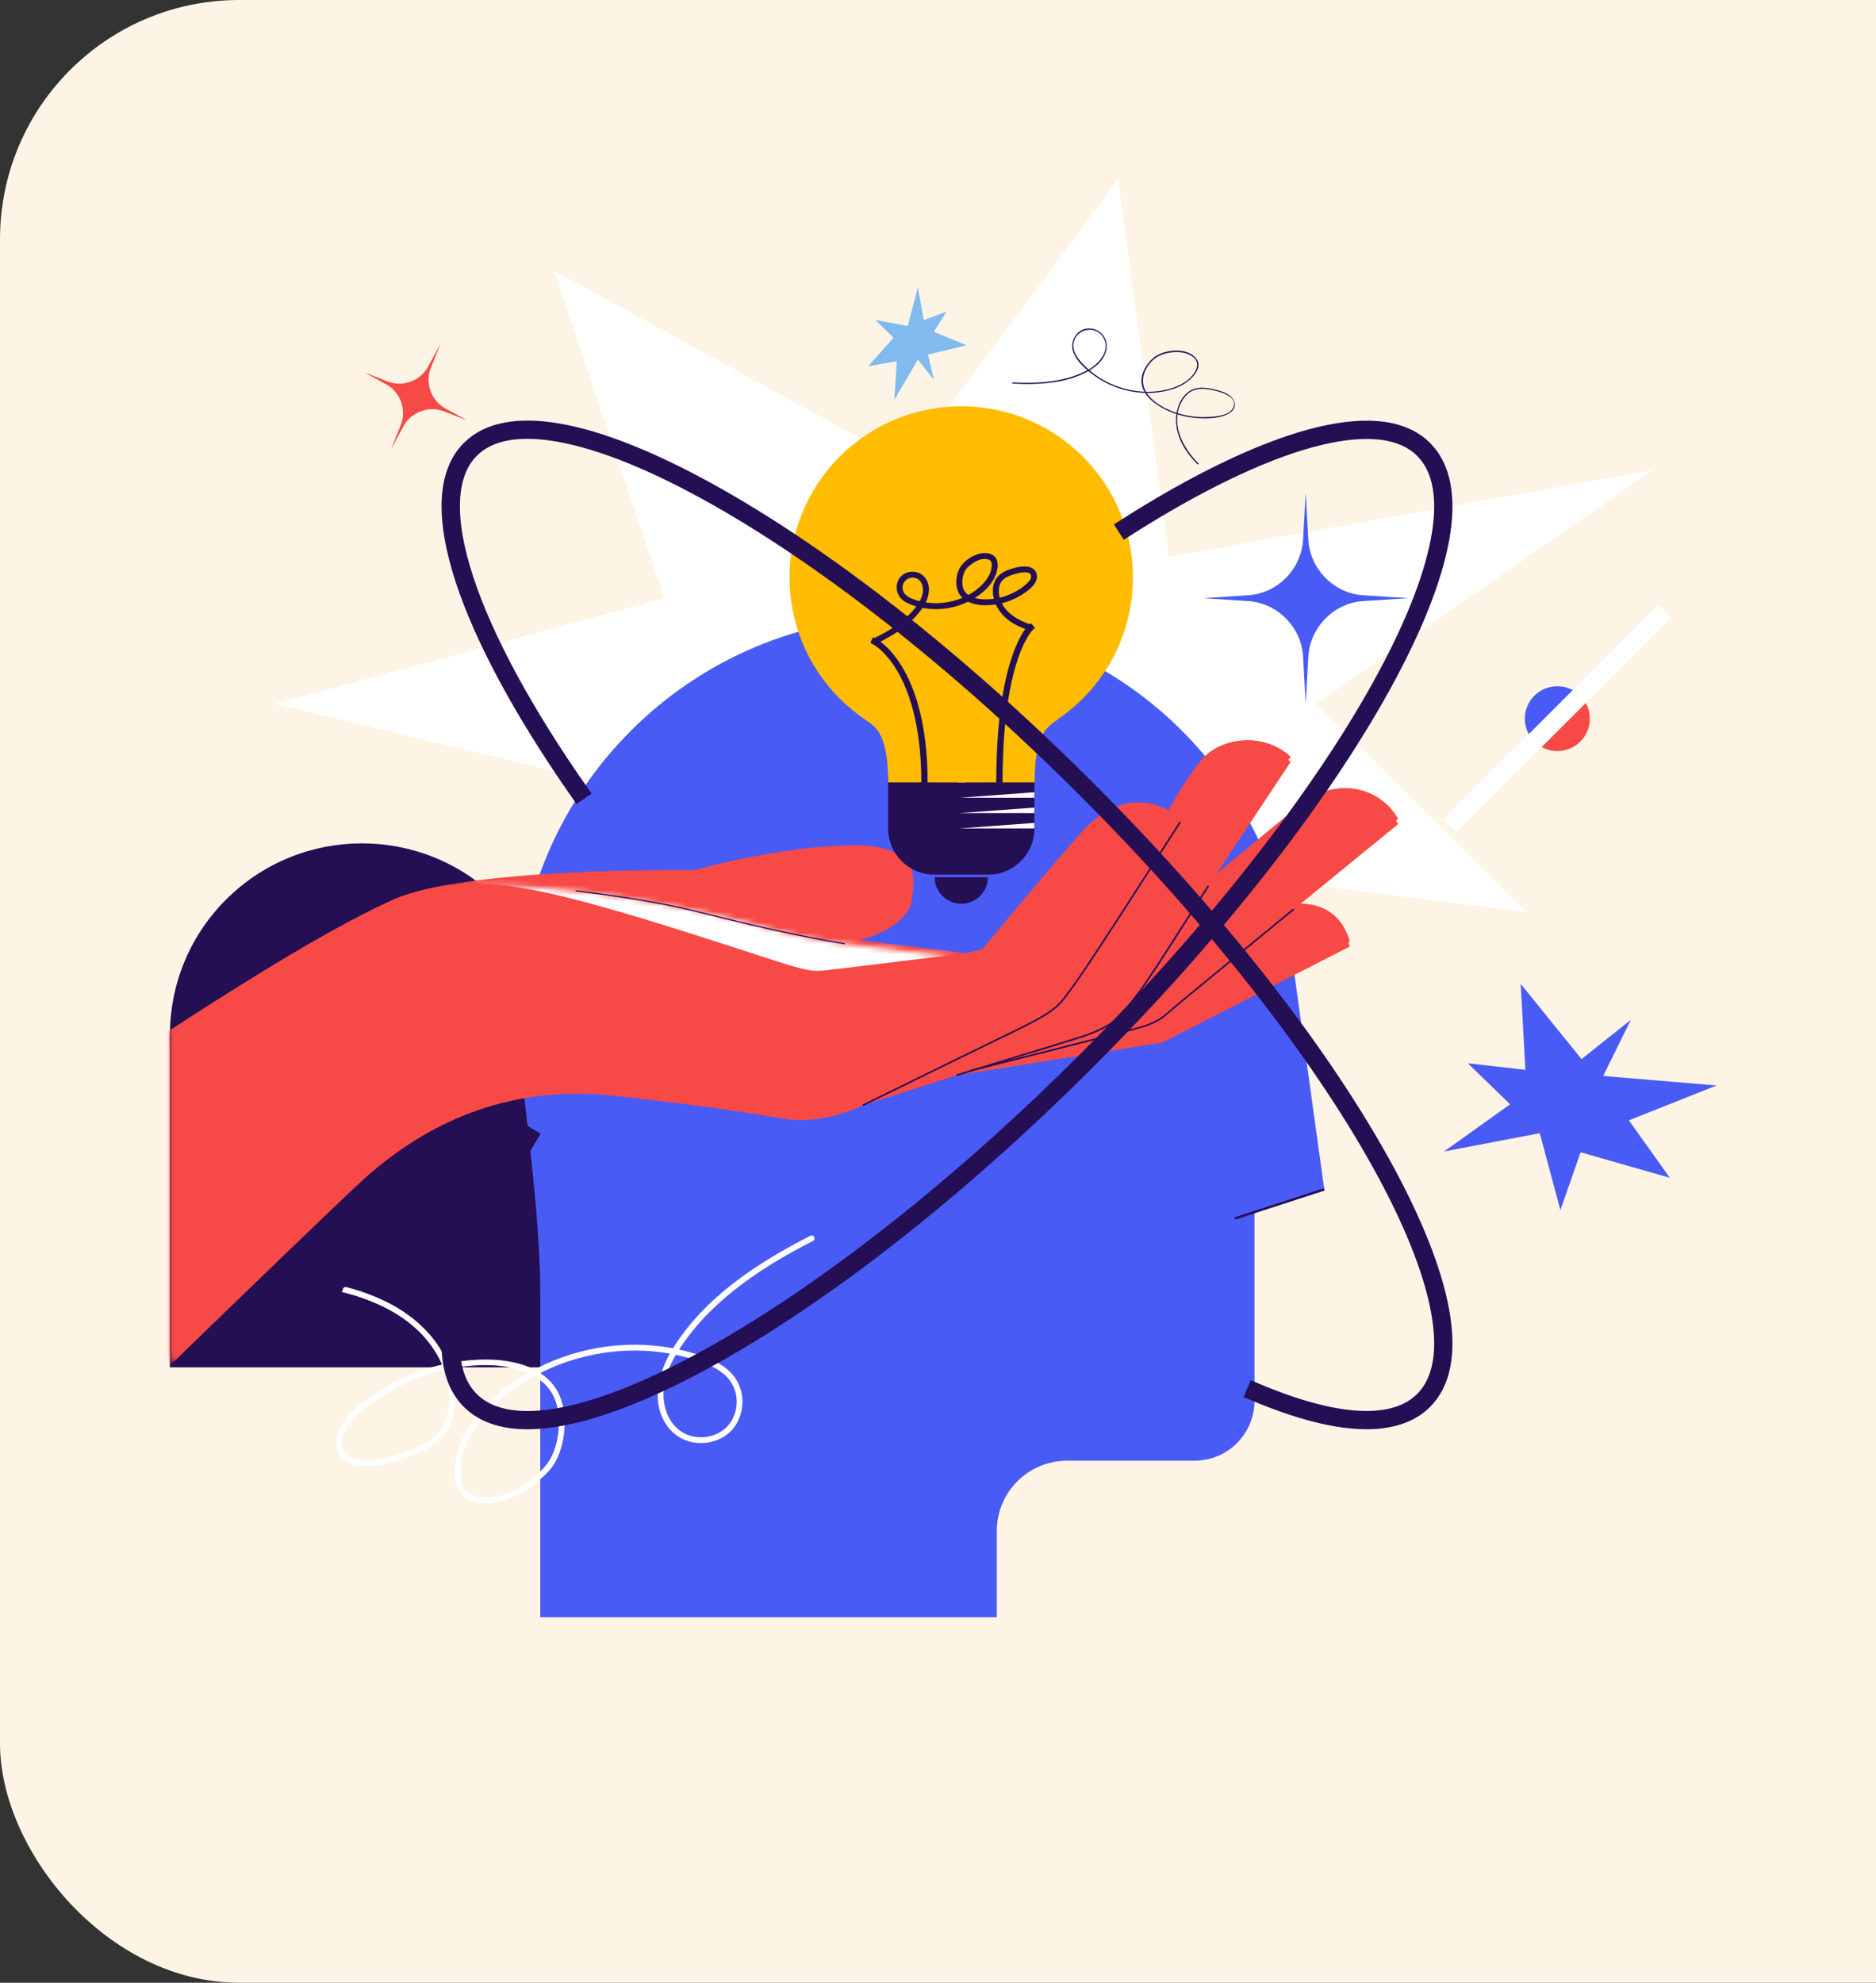 <svg width="353" height="373" viewBox="0 0 353 373" fill="none" xmlns="http://www.w3.org/2000/svg">
<rect x="0" y="0" width="353" height="373" fill="#333333" stroke="none"/>
<rect width="436" height="373" rx="45" fill="#FDF4E5"/>
<path d="M93.66 220.195C107.773 206.117 107.773 183.293 93.66 169.215C79.547 155.137 56.666 155.137 42.553 169.215C28.441 183.293 28.441 206.117 42.553 220.195C56.666 234.273 79.547 234.273 93.66 220.195Z" fill="#240E54"/>
<path d="M104.246 194.706H31.968V257.231H104.246V194.706Z" fill="#240E54"/>
<path d="M310.907 88.462L219.985 104.74L210.384 33.755L170.597 87.244L104.246 50.937L125.01 112.533L51.676 132.421L159.078 158.216L132.084 210.987L179.382 174.384L236.03 246.09L232.715 164.754L287.226 171.58L247.72 132.366L310.907 88.462Z" fill="white"/>
<path d="M200.776 274.796H224.761C227.756 274.793 230.627 273.605 232.744 271.493C234.862 269.38 236.053 266.516 236.056 263.529V228.009L249.187 223.745L243.356 181.799C243.163 179.853 242.89 177.902 242.549 176.001C236.263 141.232 205.965 116.006 170.504 116.006C130.137 116.006 97.295 148.766 97.295 189.034C97.295 189.421 97.3 189.818 97.308 190.225C97.337 192.048 97.434 193.868 97.592 195.638C97.925 200.004 98.5 205.072 99.108 210.436C100.306 220.988 101.662 232.95 101.662 243.718V304.247H187.565V287.969C187.57 284.476 188.964 281.128 191.441 278.659C193.918 276.189 197.275 274.8 200.776 274.796Z" fill="#495BF5"/>
<path d="M65.034 242.71C69.936 244.009 74.742 246.089 78.539 249.516C82.169 252.793 84.808 257.422 85.021 262.369C85.127 264.812 84.648 267.373 83.156 269.367C81.518 271.552 78.96 272.777 76.435 273.633C74.259 274.374 71.962 275.068 69.646 275.183C67.732 275.276 65.411 274.957 64.348 273.148C63.2 271.194 64.219 268.982 65.509 267.392C66.944 265.624 68.834 264.167 70.694 262.874C74.779 260.042 79.399 258.069 84.274 257.078C88.963 256.123 94.245 255.837 98.799 257.543C100.931 258.344 102.901 259.656 104.143 261.6C105.253 263.336 105.629 265.463 105.651 267.491C105.675 269.683 105.287 271.937 104.376 273.938C103.422 276.034 101.697 277.583 99.888 278.957C97.235 280.972 93.827 282.642 90.395 282.158C89.382 282.014 88.353 281.668 87.555 281.012C85.985 279.725 86 277.419 86.218 275.569C86.739 271.19 89.384 267.3 92.462 264.265C98.788 258.028 107.526 254.38 116.344 253.69C120.763 253.334 125.21 253.749 129.486 254.915C131.817 255.558 134.251 256.36 136.186 257.84C137.11 258.529 137.857 259.427 138.366 260.459C138.875 261.491 139.132 262.629 139.115 263.779C139.09 266.003 138.102 268.212 136.27 269.526C134.532 270.767 132.229 271.168 130.159 270.687C127.846 270.151 126.065 268.48 125.141 266.327C124.179 264.09 124.143 261.586 124.751 259.25C125.388 256.802 126.662 254.562 128.101 252.498C129.62 250.331 131.329 248.302 133.208 246.437C136.997 242.656 141.372 239.502 145.952 236.752C148.171 235.422 150.445 234.185 152.748 233.007C152.799 232.98 152.748 232.906 152.698 232.932C142.836 237.974 132.88 244.423 126.97 254.05C124.474 258.113 122.92 263.507 125.839 267.801C126.437 268.688 127.227 269.43 128.151 269.974C129.074 270.517 130.107 270.848 131.175 270.942C133.196 271.125 135.298 270.537 136.829 269.193C138.36 267.849 139.179 265.803 139.201 263.767C139.219 262.685 138.996 261.613 138.549 260.628C138.101 259.642 137.44 258.768 136.613 258.068C134.748 256.475 132.307 255.637 129.982 254.958C127.684 254.291 125.327 253.847 122.943 253.633C113.735 252.797 104.221 255.275 96.679 260.626C92.949 263.262 89.53 266.649 87.545 270.808C86.613 272.76 86.036 274.892 86.038 277.062C86.038 278.699 86.381 280.344 87.811 281.31C89.987 282.778 92.968 282.46 95.305 281.62C97.316 280.894 99.144 279.718 100.778 278.364C101.697 277.599 102.643 276.783 103.371 275.828C103.981 275.002 104.465 274.09 104.807 273.123C105.55 271.052 105.857 268.85 105.708 266.655C105.576 264.601 105.038 262.549 103.758 260.899C100.844 257.141 95.567 256.23 91.087 256.262C83.225 256.355 75.602 258.975 69.351 263.733C67.589 265.08 65.752 266.582 64.606 268.511C63.658 270.109 63.332 272.131 64.606 273.662C65.806 275.11 67.89 275.351 69.654 275.265C72.03 275.149 74.396 274.43 76.629 273.656C79.165 272.779 81.722 271.515 83.326 269.284C86.184 265.308 85.335 259.619 83.262 255.503C80.931 250.886 76.861 247.475 72.259 245.237C69.948 244.133 67.535 243.255 65.054 242.617C64.998 242.603 64.981 242.691 65.037 242.705L65.034 242.71Z" fill="white" stroke="white"/>
<path d="M225.519 87.197C222.683 84.356 220.369 80.153 222.088 76.114C222.498 75.15 223.146 74.226 224.065 73.685C225.153 73.046 226.435 73.085 227.639 73.294C229.047 73.541 233.009 74.38 232.081 76.614C231.377 78.319 228.325 78.424 226.797 78.465C224.853 78.517 222.917 78.21 221.086 77.559C219.25 76.905 217.356 75.916 216.112 74.389C214.735 72.712 214.777 70.75 215.917 68.971C216.992 67.29 218.479 66.503 220.434 66.286C221.779 66.131 223.299 66.258 224.413 67.1C225.638 68.03 225.412 69.27 224.52 70.434C223.389 71.909 221.586 72.76 219.824 73.225C216.367 74.124 212.609 73.722 209.341 72.333C207.677 71.63 206.14 70.66 204.791 69.461C203.317 68.144 201.342 66.163 202.149 64.01C203.038 61.654 206.303 61.311 207.615 63.506C209.013 65.861 206.873 68.344 204.918 69.464C200.633 71.919 195.399 72.167 190.583 71.944C190.443 71.944 190.428 72.155 190.566 72.161C195.583 72.4 201.379 72.175 205.681 69.25C207.307 68.144 208.687 66.217 208.123 64.163C207.656 62.475 205.734 61.401 204.049 61.912C202.365 62.424 201.373 64.331 201.874 66.004C202.472 67.974 204.464 69.639 206.091 70.788C209.549 73.228 213.949 74.346 218.15 73.77C220.17 73.493 222.268 72.829 223.832 71.462C224.815 70.6 226.06 69.051 225.254 67.716C223.718 65.176 218.967 65.678 217.036 67.323C215.707 68.453 214.572 70.338 214.81 72.138C215.093 74.274 217.001 75.804 218.776 76.773C220.81 77.877 223.061 78.522 225.372 78.663C227.268 78.779 229.815 78.754 231.448 77.641C232.981 76.598 232.406 74.927 230.982 74.122C230.084 73.614 229.05 73.369 228.048 73.161C226.94 72.93 225.757 72.805 224.665 73.174C222.644 73.856 221.574 76.096 221.344 78.082C221.076 80.37 221.81 82.633 223.039 84.546C223.706 85.558 224.479 86.496 225.345 87.344C225.443 87.444 225.61 87.301 225.51 87.202L225.519 87.197Z" fill="#240E54"/>
<path d="M172.712 54.062L170.813 61.325L164.747 60.211L168.121 63.534L163.374 68.902L168.755 67.955L168.28 75.218L172.712 67.639L175.719 71.429L174.611 66.692L181.892 64.955L175.719 62.428L178.093 58.639L173.82 60.219L172.712 54.062Z" fill="#80BAEE"/>
<mask id="mask0_555_17795" style="mask-type:luminance" maskUnits="userSpaceOnUse" x="31" y="112" width="264" height="146">
<path d="M291.56 112.532H35.094C34.266 112.536 33.474 112.866 32.889 113.45C32.305 114.034 31.975 114.825 31.973 115.65V254.522C31.975 255.348 32.305 256.14 32.891 256.724C33.477 257.308 34.27 257.638 35.098 257.64H291.56C292.388 257.638 293.182 257.308 293.767 256.724C294.353 256.14 294.683 255.348 294.685 254.522V115.65C294.683 114.824 294.353 114.032 293.767 113.448C293.182 112.864 292.388 112.535 291.56 112.532Z" fill="white"/>
</mask>
<g mask="url(#mask0_555_17795)">
<path d="M81.56 166.985C82.51 166.761 83.499 166.571 84.525 166.414C83.509 166.591 82.525 166.779 81.573 166.98L81.56 166.985Z" fill="#F74945"/>
<path d="M84.526 166.415C102.647 163.254 130.66 163.705 130.66 163.705C130.66 163.705 146.474 159.146 160.556 159.032C174.638 158.919 171.606 167.602 171.606 167.602C171.606 167.602 172.495 173.768 158.969 176.553C158.969 176.553 151.695 175.611 145.557 173.865C139.711 172.202 104.987 163.248 84.526 166.415Z" fill="#F74945"/>
<path d="M202.214 184.136C204.609 180.427 222.024 153.717 222.024 153.717L219.884 152.492C219.884 152.492 222.351 147.715 225.79 143.292C229.229 138.869 237.362 137.458 242.834 142.337L227.325 165.719C227.325 165.719 216.95 181.813 213.672 186.53C210.395 191.248 208.769 192.492 202.172 194.475C195.575 196.458 180.076 201.253 180.076 201.253L162.474 206.877C162.474 206.877 186.785 194.869 192.934 192.027C199.084 189.186 199.817 187.845 202.214 184.136Z" fill="#F74945"/>
<path d="M73.656 169.397C75.72 168.442 78.444 167.647 81.582 166.982C89.076 165.52 96.365 166.206 107.93 169.152C119.496 172.097 135.519 177.39 143.364 179.945C151.209 182.5 152.634 182.821 155.02 182.58C157.406 182.34 181.751 179.325 181.751 179.325L184.826 178.612C184.826 178.612 197.385 163.419 203.563 156.531C209.74 149.643 215.794 150.26 219.881 152.487L222.021 153.711C222.021 153.711 204.606 180.421 202.211 184.131C199.816 187.84 199.09 189.18 192.942 192.021C186.794 194.863 162.481 206.871 162.481 206.871C162.481 206.871 155.225 210.578 148 209.516C140.775 208.454 136.257 207.417 115.558 205.133C94.859 202.85 79.063 210.916 67.582 221.604C56.102 232.291 -5.916 292.654 -5.916 292.654L-9.9 221.929C39.653 188 59.841 175.784 73.656 169.397Z" fill="#F74945"/>
<path d="M143.366 179.939C135.516 177.384 119.504 172.092 107.932 169.146C96.36 166.201 89.077 165.515 81.584 166.976C82.529 166.776 83.514 166.588 84.536 166.41C104.998 163.243 139.721 172.197 145.566 173.861C151.704 175.606 158.978 176.549 158.978 176.549L181.759 179.327C181.759 179.327 157.424 182.345 155.028 182.582C152.631 182.819 151.217 182.497 143.366 179.939Z" fill="#F74945"/>
<path d="M218.658 190.418C220.265 189.041 243.311 170.145 243.311 170.145C243.311 170.145 251.431 168.594 253.96 177.053L218.728 195.13L180.088 201.254C180.088 201.254 208.73 193.889 212.103 192.958C215.475 192.028 217.049 191.793 218.658 190.418Z" fill="#F74945"/>
<path d="M213.679 186.53C216.956 181.813 227.331 165.719 227.331 165.719C227.331 165.719 238.568 156.357 244.716 151.373C250.864 146.389 259.275 147.555 263.054 154.029L243.306 170.151C243.306 170.151 220.26 189.048 218.653 190.424C217.046 191.801 215.472 192.035 212.098 192.964C208.724 193.892 180.083 201.259 180.083 201.259C180.083 201.259 195.589 196.464 202.18 194.481C208.771 192.499 210.401 191.255 213.679 186.53Z" fill="#F74945"/>
<path d="M81.56 167.98C82.51 167.756 83.5 167.569 84.525 167.409C83.509 167.588 82.525 167.777 81.573 167.977L81.56 167.98Z" fill="#F74945"/>
<path d="M84.526 167.41C102.647 164.249 130.66 164.702 130.66 164.702C130.66 164.702 146.474 160.141 160.556 160.027C174.638 159.914 171.606 168.597 171.606 168.597C171.606 168.597 172.495 174.764 158.969 177.549C158.969 177.549 151.695 176.606 145.557 174.86C139.711 173.197 104.987 164.243 84.526 167.41Z" fill="#F74945"/>
<path d="M202.214 185.132C204.609 181.422 222.024 154.712 222.024 154.712L219.884 153.488C219.884 153.488 222.351 148.71 225.79 144.287C229.229 139.864 237.362 138.453 242.834 143.332L227.325 166.716C227.325 166.716 216.95 182.808 213.672 187.525C210.395 192.243 208.769 193.488 202.172 195.47C195.575 197.453 180.076 202.248 180.076 202.248L162.486 207.874C162.486 207.874 186.797 195.864 192.947 193.022C199.096 190.181 199.818 188.841 202.214 185.132Z" fill="#F74945"/>
<path d="M73.656 170.39C75.72 169.435 78.444 168.64 81.582 167.977C89.076 166.513 96.365 167.201 107.93 170.147C119.496 173.092 135.519 178.385 143.364 180.94C151.209 183.495 152.634 183.816 155.02 183.575C157.406 183.335 181.751 180.32 181.751 180.32L184.826 179.607C184.826 179.607 197.385 164.414 203.563 157.526C209.74 150.638 215.794 151.255 219.881 153.482L222.021 154.706C222.021 154.706 204.606 181.416 202.211 185.126C199.816 188.835 199.09 190.175 192.942 193.016C186.794 195.858 162.481 207.868 162.481 207.868C162.481 207.868 155.225 211.573 148 210.503C140.775 209.434 136.257 208.404 115.558 206.121C94.859 203.837 79.063 211.911 67.582 222.599C56.102 233.286 -5.916 293.649 -5.916 293.649L-9.9 222.924C39.653 189 59.841 176.779 73.656 170.39Z" fill="#F74945"/>
<path d="M143.366 180.937C135.516 178.382 119.504 173.089 107.932 170.144C96.36 167.198 89.077 166.513 81.584 167.973C82.529 167.767 83.514 167.578 84.536 167.406C104.998 164.239 139.721 173.193 145.566 174.857C151.704 176.602 158.978 177.545 158.978 177.545L181.759 180.323C181.759 180.323 157.424 183.341 155.028 183.578C152.631 183.816 151.217 183.493 143.366 180.937Z" fill="#F74945"/>
<mask id="mask1_555_17795" style="mask-type:luminance" maskUnits="userSpaceOnUse" x="81" y="166" width="101" height="18">
<path d="M143.366 180.936C135.516 178.381 119.504 173.088 107.932 170.143C96.36 167.197 89.077 166.512 81.584 167.972C82.529 167.766 83.514 167.577 84.536 167.405C104.998 164.238 139.721 173.192 145.566 174.856C151.704 176.601 158.978 177.544 158.978 177.544L181.759 180.322C181.759 180.322 157.424 183.34 155.028 183.577C152.631 183.815 151.217 183.492 143.366 180.936Z" fill="white"/>
</mask>
<g mask="url(#mask1_555_17795)">
<path style="mix-blend-mode:multiply" d="M298.935 213.395C300.974 202.41 243.183 182.525 169.854 168.982C96.526 155.438 35.429 153.364 33.39 164.349C31.351 175.333 89.142 195.218 162.471 208.761C235.799 222.305 296.896 224.379 298.935 213.395Z" fill="white"/>
</g>
<path d="M218.658 191.409C220.265 190.033 243.311 171.138 243.311 171.138C243.311 171.138 251.431 169.588 253.96 178.044L218.728 196.12L180.088 202.244C180.088 202.244 208.73 194.879 212.103 193.949C215.475 193.018 217.049 192.787 218.658 191.409Z" fill="#F74945"/>
<path d="M213.679 187.525C216.956 182.808 227.331 166.716 227.331 166.716C227.331 166.716 238.568 157.353 244.716 152.369C250.864 147.385 259.275 148.552 263.054 155.026L243.306 171.149C243.306 171.149 220.265 190.037 218.658 191.41C217.051 192.784 215.477 193.021 212.103 193.95C208.729 194.878 180.088 202.245 180.088 202.245C180.088 202.245 195.593 197.45 202.184 195.468C208.775 193.485 210.401 192.243 213.679 187.525Z" fill="#F74945"/>
<path d="M202.214 184.136C204.609 180.427 222.024 153.717 222.024 153.717L219.884 152.492C219.884 152.492 222.351 147.715 225.79 143.292C229.229 138.869 237.362 137.458 242.834 142.337L227.325 165.719C227.325 165.719 216.95 181.813 213.672 186.53C210.395 191.248 208.769 192.492 202.172 194.475C195.575 196.458 180.076 201.253 180.076 201.253L162.474 206.877C162.474 206.877 186.785 194.869 192.934 192.027C199.084 189.186 199.817 187.845 202.214 184.136Z" fill="#F74945"/>
<path d="M73.656 169.397C75.72 168.442 78.444 167.647 81.582 166.982C89.076 165.52 96.365 166.206 107.93 169.152C119.496 172.097 135.519 177.39 143.364 179.945C151.209 182.5 152.634 182.821 155.02 182.58C157.406 182.34 181.751 179.325 181.751 179.325L184.826 178.612C184.826 178.612 197.385 163.419 203.563 156.531C209.74 149.643 215.794 150.26 219.881 152.487L222.021 153.711C222.021 153.711 204.606 180.421 202.211 184.131C199.816 187.84 199.09 189.18 192.942 192.021C186.794 194.863 162.481 206.871 162.481 206.871C162.481 206.871 155.225 210.578 148 209.516C140.775 208.454 136.257 207.417 115.558 205.133C94.859 202.85 79.063 210.916 67.582 221.604C56.102 232.291 -5.916 292.654 -5.916 292.654L-9.9 221.929C39.653 188 59.841 175.784 73.656 169.397Z" fill="#F74945"/>
<path d="M218.658 190.418C220.265 189.041 243.311 170.145 243.311 170.145C243.311 170.145 251.431 168.594 253.96 177.053L218.728 195.13L180.088 201.254C180.088 201.254 208.73 193.889 212.103 192.958C215.475 192.028 217.049 191.793 218.658 190.418Z" fill="#F74945"/>
<path d="M213.679 186.53C216.956 181.813 227.331 165.719 227.331 165.719C227.331 165.719 238.568 156.357 244.716 151.373C250.864 146.389 259.275 147.555 263.054 154.029L243.306 170.151C243.306 170.151 220.26 189.048 218.653 190.424C217.046 191.801 215.472 192.035 212.098 192.964C208.724 193.892 180.083 201.259 180.083 201.259C180.083 201.259 195.589 196.464 202.18 194.481C208.771 192.499 210.401 191.255 213.679 186.53Z" fill="#F74945"/>
<path d="M202.214 185.132C204.609 181.422 222.024 154.712 222.024 154.712L219.884 153.488C219.884 153.488 222.351 148.71 225.79 144.287C229.229 139.864 237.362 138.453 242.834 143.332L227.325 166.716C227.325 166.716 216.95 182.808 213.672 187.525C210.395 192.243 208.769 193.488 202.172 195.47C195.575 197.453 180.076 202.248 180.076 202.248L162.486 207.874C162.486 207.874 186.797 195.864 192.947 193.022C199.096 190.181 199.818 188.841 202.214 185.132Z" fill="#F74945"/>
<path d="M73.656 170.39C75.72 169.435 78.444 168.64 81.582 167.977C89.076 166.513 96.365 167.201 107.93 170.147C119.496 173.092 135.519 178.385 143.364 180.94C151.209 183.495 152.634 183.816 155.02 183.575C157.406 183.335 181.751 180.32 181.751 180.32L184.826 179.607C184.826 179.607 197.385 164.414 203.563 157.526C209.74 150.638 215.794 151.255 219.881 153.482L222.021 154.706C222.021 154.706 204.606 181.416 202.211 185.126C199.816 188.835 199.09 190.175 192.942 193.016C186.794 195.858 162.481 207.868 162.481 207.868C162.481 207.868 155.225 211.573 148 210.503C140.775 209.434 136.257 208.404 115.558 206.121C94.859 203.837 79.063 211.911 67.582 222.599C56.102 233.286 -5.916 293.649 -5.916 293.649L-9.9 222.924C39.653 189 59.841 176.779 73.656 170.39Z" fill="#F74945"/>
<path d="M218.658 191.409C220.265 190.033 243.311 171.138 243.311 171.138C243.311 171.138 251.431 169.588 253.96 178.044L218.728 196.12L180.088 202.244C180.088 202.244 208.73 194.879 212.103 193.949C215.475 193.018 217.049 192.787 218.658 191.409Z" fill="#F74945"/>
<path d="M213.679 187.525C216.956 182.808 227.331 166.716 227.331 166.716C227.331 166.716 238.568 157.353 244.716 152.369C250.864 147.385 259.275 148.552 263.054 155.026L243.306 171.149C243.306 171.149 220.265 190.037 218.658 191.41C217.051 192.784 215.477 193.021 212.103 193.95C208.729 194.878 180.088 202.245 180.088 202.245C180.088 202.245 195.593 197.45 202.184 195.468C208.775 193.485 210.401 192.243 213.679 187.525Z" fill="#F74945"/>
<path d="M162.486 208.026C162.457 208.026 162.429 208.018 162.405 208.003C162.38 207.988 162.361 207.966 162.348 207.941C162.33 207.904 162.328 207.863 162.341 207.824C162.354 207.786 162.382 207.755 162.418 207.736C162.604 207.645 181.145 198.537 190.21 194.145C198.355 190.198 199.016 189.285 201.202 186.259C201.463 185.896 201.76 185.484 202.091 185.042C205.102 180.983 221.731 154.894 221.895 154.632C221.92 154.607 221.952 154.591 221.987 154.586C222.021 154.582 222.057 154.589 222.087 154.607C222.117 154.625 222.14 154.652 222.152 154.685C222.164 154.718 222.165 154.754 222.155 154.787C221.987 155.05 205.361 181.141 202.337 185.216C202.009 185.657 201.715 186.068 201.451 186.429C199.23 189.505 198.559 190.432 190.344 194.413C181.28 198.805 162.739 207.911 162.554 208.003C162.534 208.016 162.51 208.024 162.486 208.026Z" fill="#240E54"/>
<path d="M180.088 202.402C180.052 202.4 180.018 202.386 179.991 202.362C179.964 202.338 179.947 202.305 179.942 202.27C179.936 202.234 179.944 202.198 179.962 202.167C179.98 202.137 180.009 202.113 180.043 202.101C180.184 202.058 194.185 197.746 202.139 195.325C209.203 193.173 210.581 191.35 212.668 188.592C212.948 188.22 213.239 187.837 213.557 187.431C215.543 184.907 219.432 178.804 223.193 172.9C224.623 170.656 225.975 168.535 227.206 166.633C227.23 166.605 227.264 166.587 227.301 166.582C227.337 166.578 227.374 166.586 227.405 166.606C227.437 166.626 227.459 166.656 227.47 166.691C227.481 166.727 227.478 166.765 227.464 166.798C226.233 168.699 224.882 170.82 223.452 173.065C219.69 178.974 215.798 185.085 213.803 187.62C213.492 188.025 213.195 188.406 212.915 188.777C210.793 191.583 209.391 193.437 202.232 195.616C194.28 198.039 180.277 202.351 180.136 202.394C180.121 202.399 180.104 202.402 180.088 202.402Z" fill="#240E54"/>
<path d="M182.683 201.564C182.642 201.569 182.601 201.557 182.568 201.532C182.535 201.506 182.514 201.469 182.509 201.428C182.504 201.387 182.516 201.345 182.541 201.313C182.567 201.28 182.605 201.259 182.646 201.254C182.902 201.189 208.393 194.768 213.369 193.445C217.467 192.36 218.319 191.614 220.375 189.824C220.82 189.436 221.323 188.998 221.929 188.497C224.655 186.24 231.299 180.791 238.331 175.022L243.218 171.015C243.233 170.998 243.251 170.985 243.272 170.976C243.292 170.967 243.314 170.962 243.337 170.963C243.359 170.963 243.381 170.969 243.402 170.979C243.422 170.988 243.44 171.002 243.454 171.02C243.468 171.037 243.478 171.057 243.484 171.079C243.49 171.101 243.49 171.123 243.486 171.145C243.482 171.167 243.474 171.188 243.461 171.207C243.448 171.225 243.431 171.24 243.412 171.252L238.526 175.259C231.493 181.026 224.85 186.475 222.125 188.733C221.525 189.23 221.023 189.663 220.58 190.053C218.548 191.825 217.628 192.633 213.45 193.741C208.477 195.064 182.98 201.493 182.724 201.552L182.683 201.564Z" fill="#240E54"/>
<path d="M158.944 177.656C150.565 176.24 143.425 174.599 137.547 173.18C136.497 172.926 135.457 172.665 134.451 172.413C128.554 170.934 122.454 169.404 108.299 167.691L108.325 167.474C122.494 169.188 128.6 170.72 134.504 172.202C135.51 172.453 136.55 172.715 137.599 172.968C143.473 174.385 150.608 176.025 158.982 177.44L158.944 177.656Z" fill="#240E54"/>
</g>
<path d="M203.72 131.445C216.336 118.86 216.336 98.455 203.72 85.869C191.103 73.284 170.647 73.284 158.031 85.869C145.414 98.455 145.414 118.86 158.031 131.445C170.647 144.03 191.103 144.03 203.72 131.445Z" fill="#FFBC00"/>
<path d="M193.974 118.006C190.916 117.115 187.657 114.994 187.456 111.495C187.41 110.683 187.549 109.821 188.022 109.139C188.558 108.364 189.447 107.945 190.32 107.663C191.408 107.309 194.175 106.478 194.509 108.247C194.649 108.979 194.072 109.675 193.576 110.137C193.007 110.658 192.386 111.119 191.721 111.511C190.394 112.304 188.93 112.84 187.403 113.089C185.863 113.342 184.14 113.371 182.682 112.752C181.934 112.442 181.261 111.92 180.904 111.176C180.593 110.537 180.539 109.781 180.593 109.084C180.634 108.365 180.841 107.664 181.196 107.037C181.571 106.416 182.211 105.917 182.809 105.517C183.658 104.951 184.721 104.51 185.762 104.686C186.088 104.734 186.395 104.865 186.654 105.066C187.141 105.471 187.144 106.164 187.082 106.744C186.926 108.235 185.994 109.55 184.937 110.562C182.886 112.517 180.104 113.662 177.294 113.92C175.908 114.048 174.511 113.951 173.157 113.633C171.711 113.289 169.724 112.703 169.386 111.036C169.304 110.653 169.318 110.256 169.427 109.88C169.536 109.504 169.736 109.16 170.01 108.88C170.284 108.6 170.623 108.391 170.997 108.273C171.371 108.155 171.769 108.13 172.154 108.202C173.954 108.525 174.47 110.562 174.019 112.101C173.542 113.726 172.31 115.138 171.102 116.287C169.798 117.5 168.351 118.551 166.793 119.415C166.036 119.848 165.262 120.246 164.479 120.626C164.412 120.659 164.468 120.76 164.535 120.727C166.379 119.831 168.179 118.822 169.8 117.56C171.334 116.363 172.818 114.892 173.718 113.148C174.419 111.787 174.641 109.946 173.469 108.76C172.496 107.776 170.711 107.818 169.808 108.878C168.875 109.981 169.093 111.659 170.209 112.538C170.894 113.076 171.774 113.374 172.602 113.61C173.354 113.823 174.124 113.966 174.902 114.036C178.12 114.331 181.336 113.443 183.944 111.54C185.175 110.627 186.301 109.455 186.872 108.013C187.243 107.083 187.581 105.497 186.55 104.855C185.798 104.39 184.799 104.493 184.003 104.778C182.736 105.231 181.373 106.209 180.847 107.477C180.332 108.717 180.225 110.422 181.002 111.588C181.945 112.983 183.821 113.348 185.397 113.362C188.043 113.373 190.622 112.531 192.75 110.962C193.328 110.532 193.921 110.061 194.304 109.447C194.639 108.922 194.778 108.254 194.397 107.711C194.016 107.168 193.346 107.061 192.75 107.061C191.89 107.061 191.021 107.308 190.212 107.575C189.402 107.841 188.547 108.249 188.003 108.957C187.041 110.208 187.203 112.03 187.789 113.405C188.485 115.036 189.828 116.281 191.376 117.106C192.191 117.53 193.047 117.87 193.932 118.119C193.94 118.121 193.947 118.122 193.955 118.121C193.962 118.12 193.97 118.118 193.976 118.114C193.983 118.11 193.989 118.105 193.993 118.099C193.998 118.093 194.002 118.086 194.004 118.079C194.006 118.072 194.006 118.064 194.005 118.057C194.004 118.049 194.002 118.042 193.998 118.035C193.995 118.028 193.99 118.023 193.984 118.018C193.978 118.013 193.971 118.01 193.963 118.008L193.974 118.006Z" fill="#240E54" stroke="#240E54"/>
<path d="M185.924 137.096H175.83C171.017 137.096 167.116 140.987 167.116 145.788V155.857C167.116 160.658 171.017 164.549 175.83 164.549H185.924C190.736 164.549 194.638 160.658 194.638 155.857V145.788C194.638 140.987 190.736 137.096 185.924 137.096Z" fill="#240E54"/>
<path d="M167.116 147.186C167.116 137.67 164.629 136.723 162.679 135.289H181.634V147.195L167.116 147.186Z" fill="#FFBC00"/>
<path d="M194.689 147.186C194.689 137.67 197.176 136.723 199.124 135.289H180.18V147.195L194.689 147.186Z" fill="#FFBC00"/>
<path d="M174.047 147.196H173.864C173.864 140.964 173.045 132.185 169.138 125.746C166.807 121.908 164.458 120.717 164.435 120.705L164.516 120.55C164.539 120.562 166.936 121.776 169.292 125.666C171.463 129.227 174.047 135.865 174.047 147.196Z" fill="#240E54" stroke="#240E54"/>
<path d="M188.14 147.195H187.959C187.959 140.374 188.475 130.762 190.926 123.617C192.398 119.332 193.851 117.993 193.913 117.938L194.035 118.072C194.019 118.086 192.544 119.448 191.082 123.704C188.651 130.82 188.14 140.406 188.14 147.195Z" fill="#240E54" stroke="#240E54"/>
<path d="M180.876 170.017C182.204 170.017 183.477 169.491 184.416 168.554C185.354 167.618 185.882 166.348 185.882 165.023H175.87C175.87 166.348 176.398 167.618 177.336 168.554C178.275 169.491 179.548 170.017 180.876 170.017Z" fill="#240E54"/>
<path d="M194.636 150.08H180.55L194.636 149.044V150.08Z" fill="white"/>
<path d="M194.636 152.962H180.55L194.636 151.927V152.962Z" fill="white"/>
<path d="M194.636 155.846H180.55L194.636 154.811V155.846Z" fill="white"/>
<path d="M271.733 216.616L289.728 213.185L293.619 227.652L297.414 216.775L314.213 221.575L306.497 210.762L323 204.207L301.66 202.414L306.868 191.855L297.587 199.239L286.142 185.088L287.031 201.268L276.196 200.025L284.147 207.747L271.733 216.616Z" fill="#495BF5"/>
<path d="M246.189 101.583L245.689 92.643L245.188 101.583C244.878 107.048 240.358 111.632 234.914 111.981L226.337 112.532L234.914 113.083C240.353 113.433 244.882 118.017 245.188 123.48L245.689 132.421L246.189 123.48C246.5 118.017 251.019 113.433 256.463 113.083L265.041 112.532L256.463 111.981C251.019 111.632 246.495 107.048 246.189 101.583Z" fill="#495BF5"/>
<path d="M81.069 69.203L82.921 64.599L80.567 68.964C79.128 71.634 75.78 72.874 72.967 71.775L68.537 70.043L72.709 72.327C75.351 73.778 76.548 77.132 75.415 79.948L73.563 84.549L75.917 80.182C77.356 77.512 80.704 76.272 83.517 77.373L87.949 79.105L83.776 76.819C81.128 75.373 79.938 72.013 81.069 69.203Z" fill="#F74945"/>
<path d="M257.132 267.373C251.501 267.373 244.388 265.586 235.969 262.02L236.142 261.615C251.414 268.089 262.333 268.672 267.717 263.302C281.929 249.125 253.329 197.529 203.962 148.285C180.021 124.403 154.82 104.64 133 92.63C122.402 86.802 113.185 83.126 105.604 81.704C97.807 80.242 92.105 81.239 88.664 84.681C84.221 89.119 83.856 97.505 87.61 108.936C91.256 120.098 98.727 133.917 109.212 148.917L108.85 149.169C98.334 134.133 90.851 120.269 87.183 109.076C85.318 103.383 84.449 98.413 84.602 94.306C84.757 90.042 86.02 86.702 88.347 84.385C95.341 77.401 111.283 80.199 133.213 92.26C155.068 104.281 180.302 124.07 204.275 147.98C228.247 171.889 248.082 197.064 260.133 218.865C272.225 240.741 275.029 256.634 268.028 263.62C265.513 266.133 261.842 267.373 257.132 267.373Z" fill="#240E54" stroke="#240E54" stroke-width="3"/>
<path d="M99.266 267.382C94.559 267.382 90.874 266.141 88.35 263.618C84.502 259.778 83.593 253.305 85.652 244.379C87.627 235.807 92.215 225.441 99.288 213.567L99.666 213.791C92.618 225.625 88.047 235.95 86.081 244.486C84.061 253.254 84.928 259.59 88.661 263.314C91.13 265.777 94.736 266.951 99.258 266.952C120.777 266.952 163.175 240.409 203.965 199.719C253.332 150.475 281.932 98.879 267.72 84.7C265.689 82.676 262.834 81.487 259.231 81.166C255.707 80.856 251.451 81.367 246.584 82.696C237.023 85.305 225.035 91.106 211.915 99.474L211.677 99.104C224.834 90.712 236.865 84.892 246.467 82.271C251.386 80.928 255.693 80.411 259.272 80.728C262.978 81.059 265.927 82.291 268.031 84.39C275.024 91.374 272.227 107.269 260.136 129.145C248.085 150.946 228.247 176.118 204.278 200.029C180.309 223.94 155.068 243.722 133.213 255.747C119.188 263.456 107.615 267.382 99.266 267.382Z" fill="#240E54" stroke="#240E54" stroke-width="3"/>
<path d="M288.713 130.882C287.566 132.026 286.922 133.578 286.922 135.196C286.922 136.814 287.566 138.366 288.713 139.51L297.362 130.882C296.794 130.315 296.12 129.866 295.378 129.559C294.636 129.253 293.84 129.095 293.037 129.095C292.234 129.095 291.439 129.253 290.697 129.559C289.955 129.866 289.281 130.315 288.713 130.882Z" fill="#495BF5"/>
<path d="M297.366 130.882L288.713 139.511C289.281 140.077 289.955 140.526 290.697 140.833C291.439 141.139 292.235 141.297 293.038 141.297C293.841 141.297 294.636 141.139 295.378 140.833C296.12 140.526 296.794 140.076 297.362 139.51C297.93 138.943 298.381 138.271 298.688 137.53C298.995 136.79 299.153 135.997 299.153 135.196C299.153 134.394 298.995 133.601 298.688 132.861C298.38 132.121 297.93 131.448 297.362 130.882H297.366Z" fill="#F74945"/>
<path d="M312.032 115.92L273.683 154.161L273.994 154.471L312.343 116.23L312.032 115.92Z" fill="#240E54" stroke="white" stroke-width="3"/>
<path d="M249.115 223.548L232.276 229.013L232.412 229.43L249.251 223.966L249.115 223.548Z" fill="#240E54"/>
</svg>
